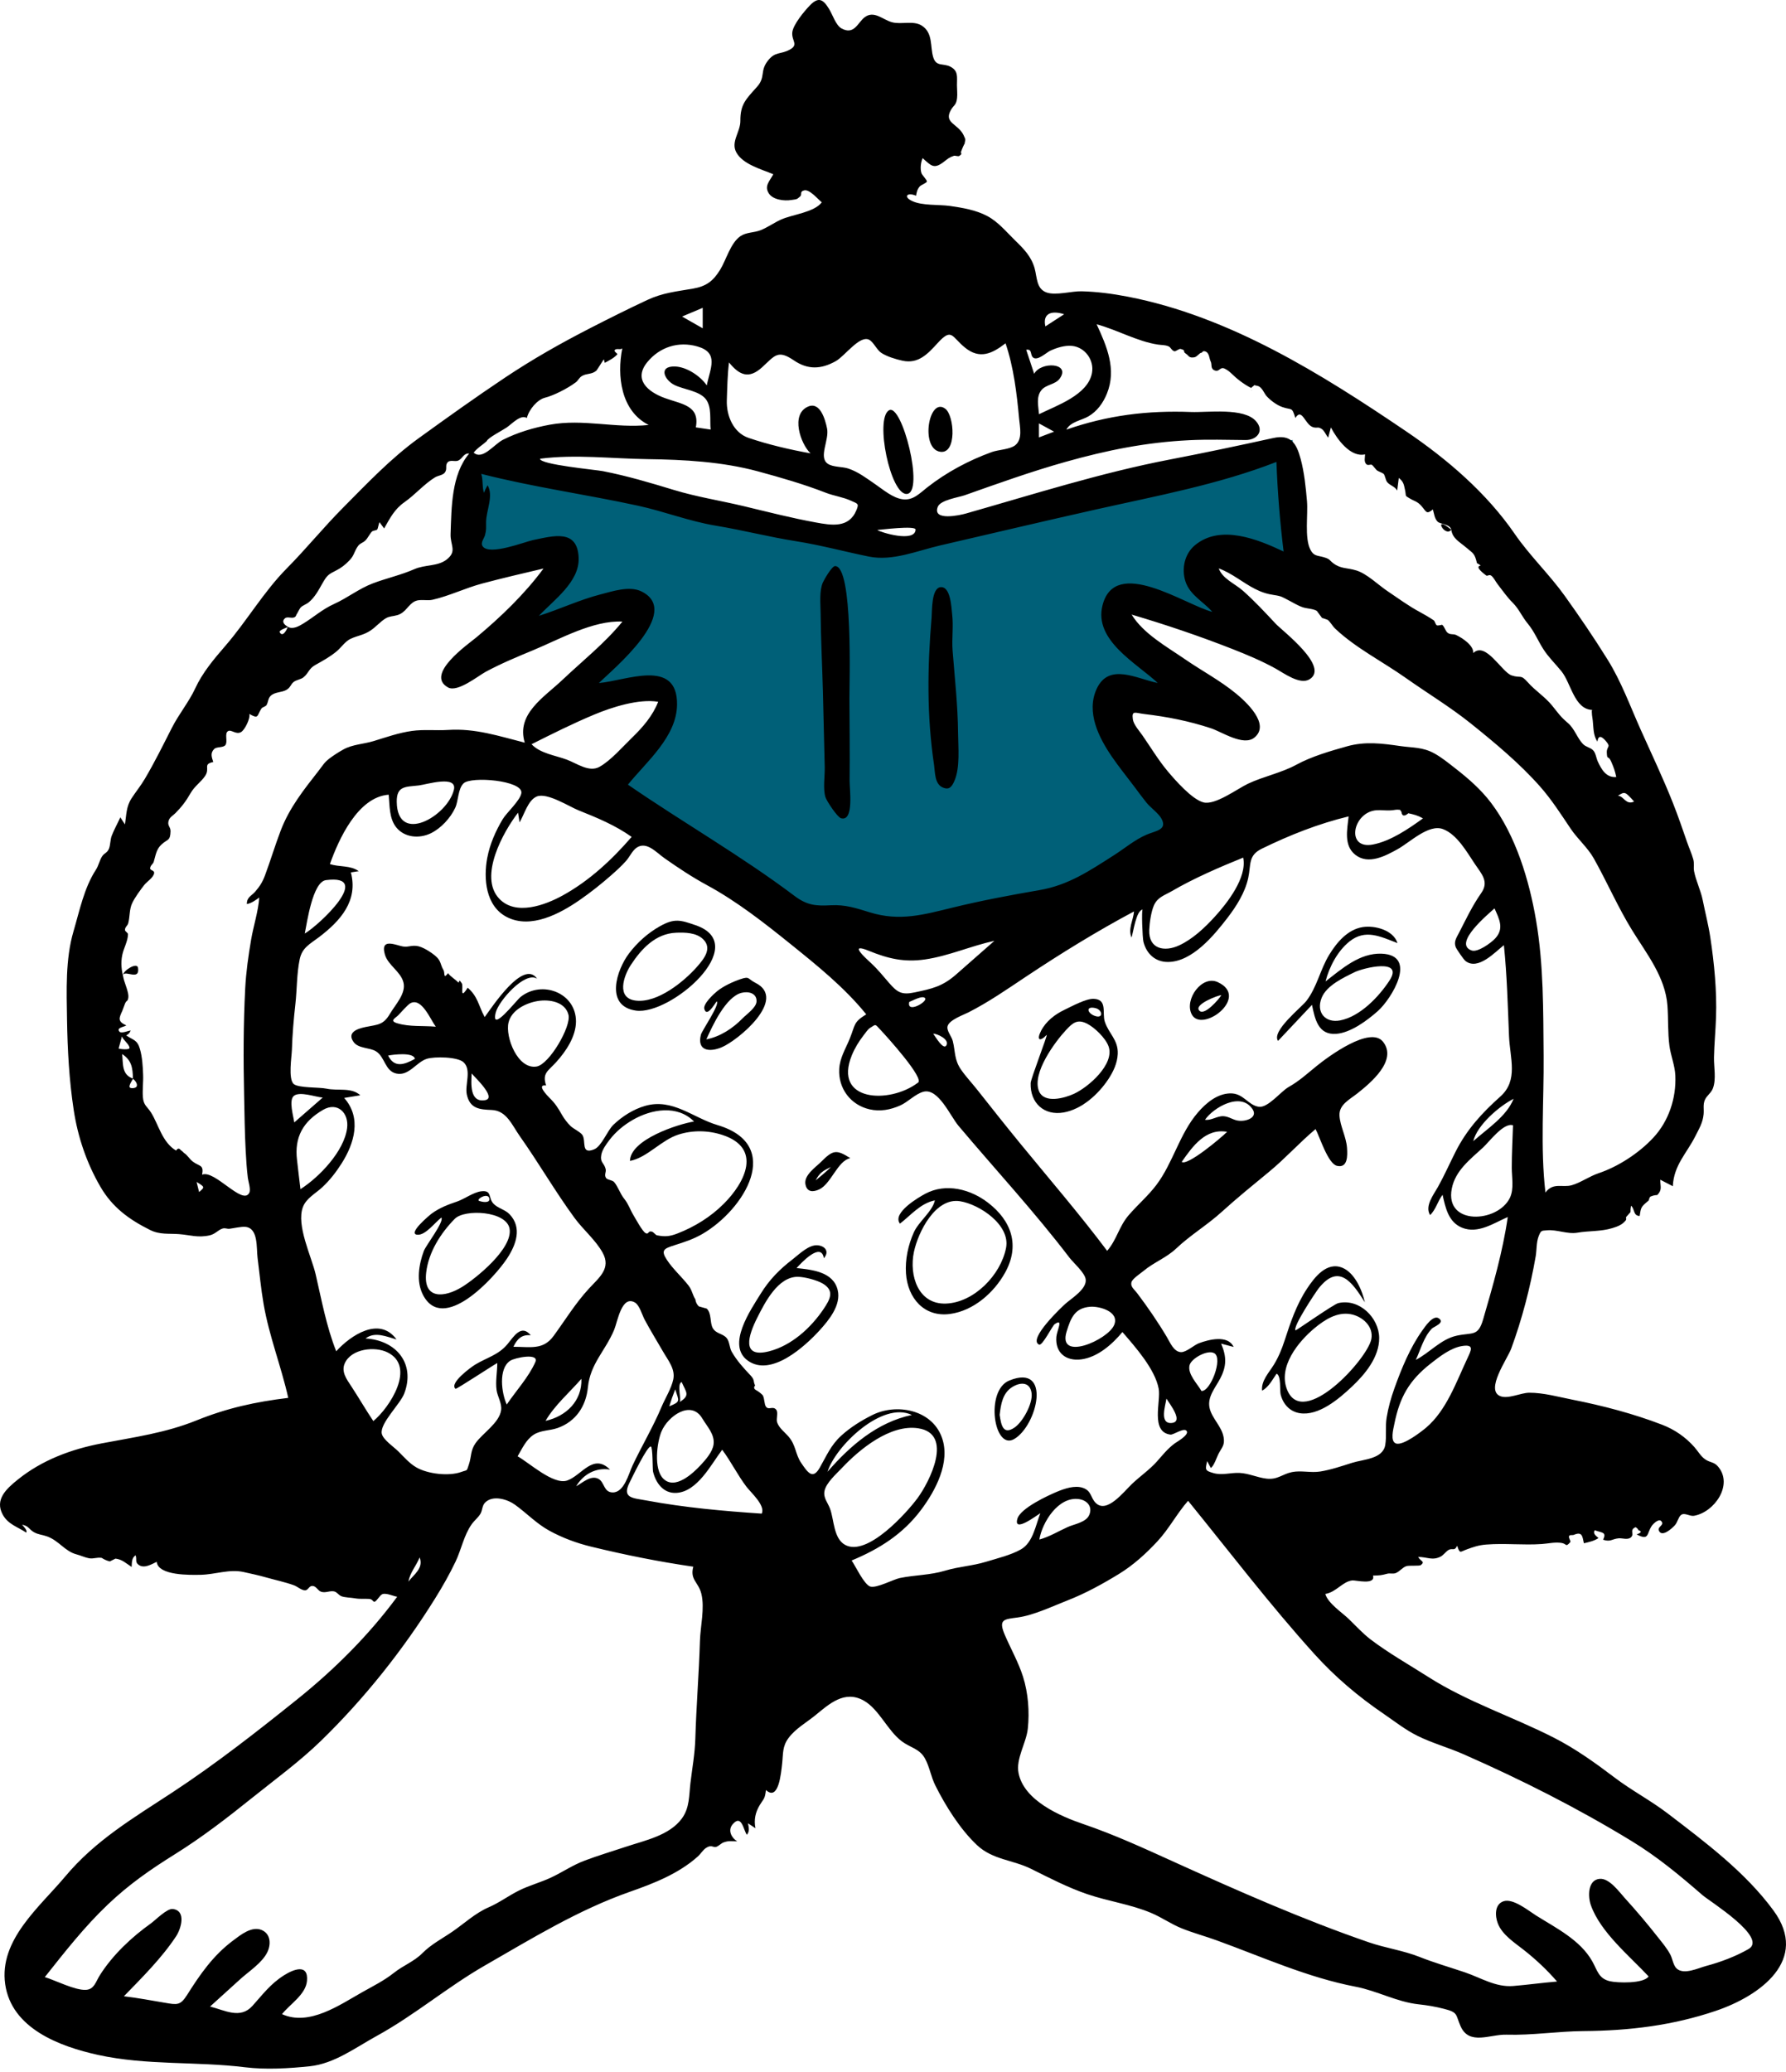 <svg width="250" height="290" viewBox="0 0 250 290" fill="none" xmlns="http://www.w3.org/2000/svg">
<g clip-path="url(#clip0_137_1913)">
<path fill-rule="evenodd" clip-rule="evenodd" d="M66.083 65.129C65.786 69.979 65.489 74.829 65.193 79.679C67.102 79.129 79.246 75.556 78.496 79.179C77.957 81.777 74.543 84.588 72.804 86.397C71.203 88.063 69.554 89.685 67.864 91.26C70.971 90.07 74.104 88.944 77.259 87.89C79.647 87.093 82.052 86.315 84.499 85.717C85.407 85.495 87.859 84.59 88.717 85.207C90.971 86.83 78.739 98.78 77.063 100.465C79.433 99.363 81.859 98.362 84.326 97.503C86.108 96.883 91.612 94.513 93.188 96.537C94.876 98.702 90.695 103.674 89.536 105.25C87.875 107.509 86.075 109.676 84.186 111.748C92.036 118.799 101.262 125.076 111.08 128.976C118.278 131.837 125.35 132.565 132.946 130.995C140.75 129.382 148.234 126.29 155.348 122.754C159.526 120.677 163.65 118.43 167.578 115.905C165.958 113.936 164.386 111.925 162.858 109.883C160.679 106.968 157.999 103.784 156.756 100.314C155.539 96.918 160.104 97.581 162.293 97.765C165.463 98.032 168.625 98.599 171.732 99.277C169.535 97.749 167.378 96.16 165.265 94.519C162.51 92.381 158.835 89.963 157.032 86.887C155.446 84.182 158.926 84.865 160.536 85.219C164.372 86.064 168.105 87.505 171.765 88.909C174.444 89.938 177.108 91.016 179.745 92.151C178.108 90.727 176.526 89.236 175.005 87.69C172.961 85.612 170.205 83.073 169.288 80.212C167.422 74.383 179.976 78.779 182.119 79.679C181.723 73.641 181.328 67.604 180.932 61.566C164.309 65.989 147.686 70.413 131.063 74.836C129.266 75.314 127.018 76.355 125.145 76.411C123.448 76.462 121.398 75.698 119.744 75.382L89.662 69.634C81.803 68.132 73.943 66.631 66.083 65.129Z" fill="#006078"/>
<path fill-rule="evenodd" clip-rule="evenodd" d="M244.745 272.797C242.95 273.824 240.848 274.617 238.854 275.149C237.683 275.462 235.749 276.427 234.72 275.542C234.226 275.117 234.113 274.153 233.821 273.594C233.36 272.708 232.705 271.944 232.091 271.162C230.602 269.266 229.053 267.437 227.433 265.653C226.665 264.808 225.262 262.835 223.909 262.965C222.223 263.127 222.263 265.461 222.686 266.654C224.031 270.451 228.105 273.761 230.766 276.622C230.089 277.663 226.374 277.539 225.342 277.295C223.767 276.923 223.607 275.802 222.888 274.519C221.207 271.52 217.795 269.842 214.991 268.08C213.969 267.436 211.796 265.654 210.463 266.103C209.201 266.528 209.255 268.141 209.658 269.194C210.265 270.786 211.993 271.89 213.271 272.896C214.976 274.238 216.534 275.697 217.954 277.339C215.907 277.506 213.867 277.794 211.826 277.962C209.356 278.166 207.298 276.811 205.025 276.043C202.913 275.329 200.808 274.726 198.731 273.904C196.399 272.98 193.957 272.659 191.604 271.848C182.372 268.669 173.327 264.67 164.431 260.639C160.192 258.718 156.04 256.796 151.623 255.293C148.404 254.197 143.346 252.014 142.577 248.179C142.17 246.153 143.65 243.975 143.869 241.951C144.124 239.569 143.923 236.949 143.198 234.665C142.558 232.652 141.499 230.788 140.664 228.856C139.691 226.603 140.562 226.64 142.452 226.384C144.714 226.077 147.353 224.804 149.479 223.975C151.929 223.019 154.357 221.683 156.6 220.31C158.629 219.069 160.394 217.468 162.009 215.73C163.652 213.962 164.716 211.866 166.305 210.054C172.167 217.264 177.74 224.585 183.97 231.483C186.91 234.74 190.107 237.432 193.731 239.907C195.244 240.942 196.745 242.123 198.393 242.94C200.454 243.963 202.759 244.598 204.877 245.532C213.001 249.111 220.754 253.024 228.332 257.642C231.999 259.876 235.076 262.438 238.304 265.24C239.309 266.113 247.54 271.197 244.745 272.797ZM149.451 213.728C148.138 214.323 146.887 215.095 145.486 215.477C145.883 213.061 148.138 209.417 151.028 209.818C152.133 209.971 152.965 210.828 152.48 212.011C152.039 213.085 150.386 213.305 149.451 213.728ZM58.075 148.202C56.586 149.023 55.2 149.502 54.327 147.738C54.973 147.608 57.91 147.217 58.075 148.202ZM55.597 143.216C54.446 142.867 55.366 142.5 55.762 142.079C56.07 141.752 57.091 140.603 57.448 140.413C59.026 139.577 60.245 142.687 61 143.696C59.214 143.537 57.335 143.743 55.597 143.216ZM67.894 153.982C65.714 154.351 65.956 151.624 66.021 150.242C66.481 150.804 69.594 153.694 67.894 153.982ZM75.118 149.271C72.46 149.72 70.704 145.128 71.181 143.12C71.6 141.35 73.659 140.362 75.299 140.101C76.888 139.848 79.101 140.194 79.573 142.026C79.99 143.646 76.889 148.972 75.118 149.271ZM138.028 218.587C136.118 219.174 134.247 219.248 132.327 219.824C130.15 220.478 128.134 220.42 125.951 220.865C125.063 221.045 122.668 222.339 121.802 222.05C120.944 221.764 119.703 219.102 119.21 218.409C123.071 216.804 126.365 214.732 128.91 211.35C130.934 208.661 133.104 204.632 131.831 201.161C130.395 197.247 125.445 196.398 122.145 198.032C120.584 198.805 119.037 199.766 117.749 200.944C116.277 202.291 115.699 203.761 114.745 205.422C113.781 207.102 113.104 206.168 112.141 204.741C111.318 203.522 111.425 202.29 110.396 201.087C109.871 200.473 109.058 199.881 108.784 199.088C108.611 198.586 108.977 197.694 108.647 197.299C108.184 196.743 107.621 197.396 107.232 196.9C106.951 196.539 107.043 195.717 106.752 195.265C106.499 195.009 106.218 194.79 105.908 194.608C105.531 194.422 105.462 194.189 105.701 193.909C105.402 193.355 105.69 193.168 105.049 192.492C104.049 191.441 103.137 190.433 102.425 189.192C102.099 188.623 102.131 187.781 101.727 187.289C101.172 186.614 100.248 186.715 99.771 185.879C99.347 185.135 99.631 183.832 98.93 183.156C98.561 183.05 98.191 182.947 97.822 182.845C97.543 182.575 97.381 182.247 97.335 181.861C96.946 181.262 96.868 180.558 96.377 179.925C95.437 178.715 94.172 177.596 93.341 176.32C92.468 174.978 92.931 174.752 94.448 174.273C95.816 173.839 97.065 173.437 98.333 172.699C104.195 169.287 109.752 160.238 100.448 157.474C96.995 156.448 94.159 153.689 90.33 154.773C88.67 155.243 87.096 156.244 85.858 157.432C85.002 158.253 84.21 160.45 83.159 160.87C81.271 161.626 82.069 159.737 81.533 158.869C81.277 158.455 80.247 157.977 79.865 157.6C79.417 157.158 78.984 156.6 78.673 156.053C78.095 155.038 77.742 154.472 76.909 153.646C76.596 153.334 75.028 151.722 76.442 151.932C75.869 150.188 76.704 149.925 77.859 148.651C79.216 147.154 80.616 145.073 80.624 142.976C80.639 138.948 75.867 137.144 72.87 139.534C72.26 140.021 68.653 144.717 69.391 141.722C69.789 140.107 73.474 135.891 75.181 136.982C73.267 134.192 68.87 140.966 67.844 142.352C66.97 140.743 66.908 139.484 65.462 138.239C64.285 140.127 64.906 138.063 64.647 137.643C64.086 136.738 64.394 137.774 64.09 137.452C63.711 137.051 63.115 136.735 62.712 136.205C62.022 137.141 62.298 136.133 62.087 135.784C61.592 134.966 61.783 134.492 60.936 133.781C60.32 133.264 59.105 132.461 58.275 132.388C57.318 132.303 57.053 132.669 56.078 132.398C54.838 132.053 53.277 131.523 53.877 133.598C54.313 135.106 56.086 135.962 56.474 137.503C56.865 139.053 55.332 140.615 54.588 141.886C53.633 143.517 52.852 143.384 51.122 143.751C50.016 143.986 48.54 144.49 49.488 145.831C50.166 146.789 51.753 146.587 52.647 147.155C53.9 147.951 53.883 149.914 55.483 150.255C57.245 150.631 58.255 148.669 59.741 148.195C60.797 147.858 64.071 147.896 64.902 148.689C66.035 149.77 65.056 151.835 65.341 153.178C65.766 155.169 67.113 155.291 68.817 155.354C70.914 155.433 71.651 157.447 72.779 159.044C75.422 162.786 77.718 166.775 80.425 170.467C81.623 172.102 83.376 173.556 84.356 175.331C85.568 177.522 83.886 178.786 82.435 180.358C80.538 182.413 79.123 184.752 77.478 186.998C76.016 188.994 74.199 188.497 71.864 188.497C72.384 187.424 73.01 186.755 74.291 186.885C72.952 185.25 71.881 187.12 71.013 188.156C69.756 189.655 68.118 190.016 66.503 191.001C65.932 191.35 62.822 193.609 63.767 194.381C63.874 194.468 69.023 191.081 69.609 190.77C69.609 192.021 69.336 193.32 69.511 194.563C69.64 195.475 70.281 196.426 70.144 197.374C69.885 199.164 67.573 200.573 66.58 201.967C65.832 203.017 66.013 203.845 65.633 204.971C65.286 205.999 65.468 205.688 64.603 206.005C62.844 206.652 59.881 206.303 58.288 205.384C57.298 204.813 56.54 203.912 55.736 203.117C55.131 202.518 53.609 201.495 53.44 200.656C53.152 199.213 56.017 196.531 56.584 195.042C58.186 190.84 55.44 187.574 51.165 187.336C52.483 186.32 54.115 187.085 55.504 187.473C53.13 184.184 49.076 186.891 47.063 189.126C45.687 185.648 45.024 181.98 44.183 178.353C43.611 175.883 41.432 171.476 42.404 168.933C42.874 167.704 44.2 167.019 45.117 166.166C46.16 165.198 47.053 164.04 47.815 162.841C49.611 160.017 50.648 156.452 48.175 153.669C48.926 153.545 49.678 153.422 50.429 153.299C49.207 152.15 47.279 152.71 45.694 152.369C44.688 152.153 41.792 152.293 41.121 151.724C40.313 151.039 40.83 147.889 40.859 146.956C40.926 144.777 41.108 142.682 41.349 140.517C41.577 138.471 41.531 136.26 41.953 134.25C42.297 132.619 43.394 132.122 44.659 131.161C47.684 128.862 50.149 126.066 49.116 122.105C49.482 122.047 49.848 121.989 50.214 121.931C49.03 121.075 47.499 121.386 46.182 120.934C47.391 117.531 50.065 111.549 54.407 111.227C54.556 112.749 54.454 114.558 55.48 115.817C56.648 117.25 58.699 117.395 60.282 116.637C61.718 115.948 63.066 114.488 63.728 113.046C64.176 112.07 64.095 110.42 64.882 109.646C65.936 108.608 73.204 109.234 72.981 110.986C72.85 112.015 70.907 113.746 70.364 114.659C69.369 116.329 68.573 118.136 68.208 120.054C67.654 122.967 67.975 126.813 70.933 128.344C74.298 130.086 78.398 127.871 81.157 125.958C82.672 124.907 84.139 123.747 85.523 122.529C86.26 121.881 87.001 121.214 87.651 120.477C88.131 119.932 88.514 119.055 89.105 118.648C90.5 117.686 91.867 119.318 93.048 120.143C94.971 121.487 96.884 122.763 98.948 123.881C103.137 126.15 106.966 129.155 110.67 132.139C114.394 135.141 118.235 138.229 121.253 141.969C119.425 143.093 119.751 143.385 118.938 145.39C118.361 146.814 117.566 148.025 117.474 149.607C117.316 152.335 119.068 154.661 121.727 155.265C123.214 155.603 124.631 155.332 126.008 154.724C127.079 154.252 128.146 153.089 129.265 152.8C131.344 152.263 133.008 156.192 134.173 157.576C139.35 163.721 144.822 169.624 149.697 176.02C150.237 176.728 151.84 178.112 151.971 179.05C152.158 180.397 150.039 181.681 149.16 182.453C148.698 182.858 143.804 187.462 145.448 188.194C145.916 188.402 147.287 185.578 147.63 185.336C148.914 184.432 147.943 186.205 147.867 187.101C147.675 189.328 149.205 190.542 151.356 190.26C153.651 189.958 155.694 188.146 157.114 186.435C158.894 188.497 161.676 191.613 162.19 194.367C162.519 196.126 160.997 200.431 163.839 200.79C164.272 200.845 165.842 199.68 166.135 200.341C166.379 200.893 164.682 201.837 164.437 202.019C163.392 202.8 162.76 203.636 161.916 204.581C160.925 205.691 159.571 206.626 158.455 207.69C157.281 208.81 154.957 211.852 153.407 210.382C152.628 209.644 152.833 208.678 151.585 208.244C150.449 207.849 149.009 208.35 147.953 208.788C146.764 209.281 142.849 211.079 142.414 212.56C141.815 214.602 145.051 212.147 145.626 211.788C144.97 213.454 144.608 215.865 142.937 216.837C141.548 217.644 139.551 218.119 138.028 218.587ZM115.834 205.989C116.945 202.417 123.498 196.049 127.639 198.041C122.813 199.053 118.982 202.356 115.834 205.989ZM118.284 216.216C116.669 215.316 116.756 212.702 116.192 211.172C115.869 210.295 115.221 209.653 115.412 208.68C115.634 207.538 117.091 206.268 117.866 205.445C120.306 202.853 124.599 199.311 128.526 199.905C133.524 200.662 130.135 207.372 128.434 209.683C126.983 211.652 121.394 217.949 118.284 216.216ZM106.624 211.848C101.219 211.488 95.832 211.004 90.501 210.012C88.611 209.66 87.027 209.712 88.109 207.539C88.466 206.822 90.619 202.327 91.105 202.455C91.393 202.532 91.328 205.621 91.412 205.976C91.794 207.566 92.866 209.049 94.672 208.948C97.629 208.783 99.534 204.96 101.091 202.909C102.338 204.585 103.241 206.448 104.494 208.096C105.093 208.884 107.179 210.718 106.624 211.848ZM74.936 190.631C74.029 192.712 72.205 194.691 70.936 196.577C70.219 195.059 69.715 191.573 71.416 190.451C72.06 190.027 75.509 189.315 74.936 190.631ZM93.682 196.828C93.931 196.026 94.208 195.232 94.516 194.452C95.045 196.116 95.315 196.166 93.682 196.828ZM98.309 198.532C98.965 199.644 100.058 200.738 99.887 202.134C99.757 203.193 98.8 204.277 98.117 205.015C96.987 206.234 94.482 208.576 92.845 206.956C91.476 205.603 91.953 201.882 92.589 200.36C93.498 198.184 96.745 195.883 98.309 198.532ZM95.099 196.253C95.475 196.104 94.685 193.677 95.418 193.435C96.057 194.893 96.66 195.288 95.099 196.253ZM84.77 163.589C84.527 162.693 83.968 162.73 84.169 161.623C84.301 160.898 84.878 160.122 85.315 159.547C86.186 158.401 87.335 157.456 88.577 156.74C91.201 155.23 94.802 154.603 97.151 156.967C94.956 157.314 88.225 159.481 88.182 162.484C90.623 162.014 92.543 159.561 94.992 158.788C97.002 158.154 99.182 158.199 101.181 158.869C106.655 160.702 104.379 165.432 101.289 168.505C99.456 170.329 97.257 171.691 94.853 172.631C93.74 173.066 93.058 173.114 91.964 172.896C91.759 172.854 91.52 172.474 91.275 172.393C90.664 172.191 90.841 172.876 90.339 172.568C89.9 172.3 88.965 170.569 88.666 170.074C88.192 169.285 87.97 168.518 87.387 167.798C86.804 167.078 86.52 166.113 85.98 165.461C85.721 165.147 85.011 165.159 84.82 164.854C84.534 164.394 84.899 164.059 84.77 163.589ZM76.365 198.869C77.609 196.708 79.737 194.873 81.384 192.983C81.485 196.089 79.258 198.215 76.365 198.869ZM78.046 199.867C80.615 198.963 82.03 196.801 82.292 194.179C82.625 190.857 84.71 189.114 85.966 186.13C86.447 184.986 87.008 181.223 88.875 182.301C89.515 182.67 89.894 184.059 90.228 184.687C91.035 186.205 91.953 187.677 92.809 189.168C93.506 190.383 94.55 191.603 94.243 193.065C93.975 194.339 93.112 195.697 92.606 196.898C91.413 199.736 89.846 202.35 88.536 205.126C88.008 206.245 87.382 208.896 85.769 208.883C84.492 208.872 84.635 207.476 83.794 206.997C82.733 206.393 81.526 207.543 80.654 208.019C81.658 206.324 83.413 205.364 85.386 205.683C83.024 203.331 81.427 206.505 79.4 207.212C77.479 207.882 74.072 204.723 72.454 203.827C73.073 202.779 73.632 201.498 74.696 200.809C75.705 200.155 76.944 200.255 78.046 199.867ZM57.16 221.365C57.441 220.011 58.236 219.21 58.74 217.98C59.324 219.471 57.956 220.351 57.16 221.365ZM97.975 229.677C97.838 234.239 97.465 238.788 97.33 243.35C97.268 245.455 96.896 247.462 96.648 249.542C96.439 251.301 96.546 253.028 95.439 254.53C93.693 256.9 90.299 257.581 87.665 258.458C85.73 259.103 83.773 259.687 81.862 260.403C80.143 261.048 78.757 262.024 77.123 262.789C75.66 263.475 74.082 263.881 72.626 264.611C71.12 265.366 69.93 266.286 68.384 266.958C66.532 267.763 65.007 269.195 63.36 270.331C61.911 271.332 60.377 272.105 59.13 273.363C57.961 274.543 56.481 275.061 55.156 276.109C53.755 277.218 52.288 277.939 50.74 278.809C47.57 280.591 43.292 283.634 39.476 281.903C40.567 280.509 42.801 279.169 42.971 277.249C43.192 274.746 41.014 275.668 39.753 276.467C37.843 277.676 36.787 279.137 35.333 280.75C33.633 282.635 31.486 281.367 29.406 280.837C30.828 279.556 32.239 278.264 33.658 276.982C34.857 275.9 36.69 274.729 37.42 273.232C37.942 272.162 37.916 270.695 36.658 270.14C35.249 269.518 33.657 270.829 32.614 271.609C29.846 273.68 28.022 276.307 26.204 279.19C25.238 280.722 24.792 280.605 23.013 280.298C21.128 279.974 19.243 279.628 17.342 279.4C19.86 276.814 22.674 274.013 24.662 270.987C25.306 270.007 26.147 267.423 24.184 267.185C23.375 267.087 21.765 268.741 21.141 269.187C18.414 271.136 15.793 273.594 13.986 276.44C13.389 277.379 13.202 278.424 12.046 278.502C10.536 278.604 7.73 277.162 6.273 276.717C9.057 273.207 11.822 269.671 15.075 266.576C18.065 263.731 21.046 261.664 24.542 259.483C28.289 257.144 31.779 254.452 35.219 251.689C38.512 249.044 41.951 246.55 44.982 243.597C51.037 237.698 56.429 230.915 60.895 223.741C61.939 222.063 62.923 220.341 63.773 218.555C64.572 216.878 64.94 214.872 66.018 213.346C66.39 212.819 66.915 212.428 67.247 211.878C67.56 211.36 67.454 210.734 67.931 210.275C69.035 209.215 71.046 209.854 72.078 210.598C73.737 211.792 75.08 213.242 76.904 214.242C78.739 215.248 80.723 215.98 82.754 216.474C87.502 217.628 92.209 218.575 97.046 219.277C96.548 221.123 97.771 221.413 98.176 223.074C98.667 225.09 98.037 227.624 97.975 229.677ZM52.259 198.897C51.183 197.297 50.222 195.625 49.164 194.015C48.519 193.035 47.721 191.982 48.272 190.783C49.199 188.761 52.472 188.401 54.248 189.282C58.285 191.286 54.534 197.015 52.259 198.897ZM41.573 162.318C41.201 159.192 42.396 156.974 45.224 155.335C47.24 154.167 48.863 155.763 48.587 157.893C48.169 161.137 44.702 164.746 42.056 166.439C41.883 165.067 41.736 163.691 41.573 162.318ZM41.142 153.374C41.976 152.711 44.21 153.556 45.176 153.614C43.847 154.775 42.518 155.937 41.188 157.098C41.101 156.301 40.372 153.985 41.142 153.374ZM45.627 123.184C52.353 122.31 44.61 129.528 42.661 130.659C42.978 129.123 43.757 123.428 45.627 123.184ZM63.533 110.546C62.63 114.246 55.609 118.282 55.535 112.222C55.508 109.964 56.777 110.146 58.628 109.93C59.684 109.807 64.05 108.432 63.533 110.546ZM39.281 116.276C38.492 118.345 37.86 120.467 37.087 122.538C36.745 123.455 36.343 124.086 35.705 124.813C35.171 125.42 34.536 125.574 34.557 126.534C35.226 126.405 35.749 126.006 36.289 125.622C36.158 127.526 35.485 129.576 35.159 131.473C34.769 133.749 34.444 136.026 34.323 138.334C34.062 143.352 34.06 148.352 34.17 153.374C34.226 155.932 34.251 158.493 34.389 161.048C34.458 162.32 34.536 163.596 34.693 164.86C34.757 165.37 35.127 166.456 34.899 166.934C34 168.811 30.021 163.656 28.292 164.412C28.541 162.984 27.968 163.297 27.01 162.594C26.546 162.254 26.244 161.674 25.76 161.371C25.614 161.213 25.453 161.073 25.277 160.95C25.077 160.677 24.866 160.707 24.645 161.037C22.697 159.873 22.194 157.392 21.149 155.724C20.611 154.866 20.092 154.732 20 153.545C19.921 152.512 20.076 151.458 20.034 150.42C19.987 149.249 19.918 147.958 19.59 146.824C19.209 145.508 18.684 145.615 17.663 144.914C17.977 144.776 18.185 144.545 18.285 144.22C17.959 144.278 16.968 144.683 16.721 144.392C16.237 143.821 17.38 143.745 17.68 143.517C16.399 142.948 16.674 142.48 17.137 141.438C17.268 141.142 17.393 140.702 17.504 140.453C17.747 139.909 17.887 140.254 17.968 139.578C18.044 138.934 17.473 137.668 17.305 136.982C17.023 135.831 16.867 134.837 17.12 133.638C17.326 132.667 17.878 131.788 17.916 130.79C17.927 130.51 17.5 130.417 17.494 130.146C17.486 129.75 17.855 129.577 17.951 129.211C18.196 128.276 18.086 127.287 18.505 126.399C18.882 125.602 19.644 124.57 20.184 123.874C20.558 123.392 21.475 122.849 21.575 122.213C21.642 121.791 20.985 121.839 21.014 121.521C21.054 121.091 21.415 120.952 21.514 120.632C21.787 119.755 21.855 118.912 22.561 118.24C23.45 117.394 23.835 117.748 23.872 116.352C23.89 115.671 23.345 115.567 23.637 114.781C23.796 114.355 24.263 114.103 24.562 113.801C25.451 112.905 26.05 112.11 26.682 111.002C27.242 110.024 28.134 109.455 28.707 108.61C29.453 107.509 28.337 106.963 29.852 106.652C29.637 105.969 29.408 105.416 29.974 104.838C30.332 104.472 31.238 104.696 31.555 104.274C31.917 103.789 31.381 102.64 31.928 102.326C32.372 102.07 33.037 102.858 33.735 102.468C34.267 102.171 35.07 100.53 34.899 99.926C36.274 100.7 35.931 100.167 36.59 99.175C36.737 98.952 37.184 98.903 37.311 98.678C37.565 98.229 37.507 97.772 37.874 97.406C38.483 96.799 39.481 96.955 40.153 96.521C40.708 96.163 40.678 95.776 41.121 95.438C41.499 95.149 42.12 95.094 42.487 94.794C43.208 94.207 43.215 93.588 44.116 93.083C45.183 92.485 46.128 91.976 47.099 91.183C47.731 90.667 48.332 89.75 49.072 89.41C50.096 88.938 50.893 88.905 51.895 88.232C52.618 87.746 53.303 86.943 54.013 86.533C54.55 86.224 54.925 86.291 55.601 86.099C56.817 85.755 57.113 84.609 58.105 84.142C58.786 83.822 59.777 84.115 60.525 83.947C62.852 83.425 65.15 82.298 67.485 81.674C70.335 80.913 73.206 80.246 76.078 79.572C73.439 83.149 70.077 86.377 66.668 89.218C65.549 90.151 59.416 94.403 62.722 96.218C64.049 96.947 66.931 94.593 68.002 94.018C70.16 92.859 72.394 91.931 74.653 90.994C78.307 89.479 83.064 86.784 87.124 87.001C84.653 90.033 81.568 92.467 78.741 95.145C76.144 97.607 72.229 99.916 73.454 103.945C69.805 103.017 66.528 101.919 62.734 102.163C61.035 102.271 59.335 102.067 57.643 102.305C55.804 102.565 54.072 103.18 52.304 103.721C50.905 104.148 49.36 104.181 48.074 104.892C47.452 105.235 46.683 105.726 46.124 106.152C45.38 106.72 45.211 107.097 44.625 107.845C42.539 110.517 40.52 113.021 39.281 116.276ZM27.868 166.84C27.754 166.377 27.651 165.956 27.52 165.427C28.681 166.142 28.681 166.142 27.868 166.84ZM19.092 152.113C18.949 152.311 18.347 152.374 18.173 152.204C17.955 151.991 18.527 151.164 18.619 150.989C18.845 151.162 19.367 151.732 19.092 152.113ZM16.606 146.754C16.759 146.189 16.913 145.624 17.067 145.06C17.256 145.583 18.107 146.162 18.126 146.66C18.138 146.991 16.774 146.826 16.606 146.754ZM17.099 147.528C18.431 148.405 18.571 149.44 18.61 150.955C17.016 150.426 17.245 148.883 17.099 147.528ZM40.272 87.778C40.138 88.142 39.566 89.276 39.148 88.483C39.015 88.229 39.994 87.882 40.272 87.778ZM39.889 86.541C40.219 86.245 40.883 86.614 41.255 86.374C41.516 86.205 41.43 86.035 41.553 85.935C41.577 85.915 41.932 85.197 42.077 85.034C42.334 84.747 42.895 84.569 43.207 84.309C44.08 83.586 44.572 82.635 45.121 81.668C45.776 80.513 45.985 80.379 47.042 79.85C47.77 79.485 48.335 79.039 48.927 78.419C49.61 77.706 49.56 77.195 50.121 76.414C50.398 76.029 50.797 75.981 51.12 75.671C51.506 75.3 51.703 74.78 52.061 74.405C52.215 74.243 52.712 74.243 52.805 74.104C52.924 73.929 53.017 73.226 53.129 73.096C53.342 73.385 53.556 73.673 53.77 73.962C54.612 72.481 55.226 71.257 56.634 70.272C58.113 69.237 59.39 67.723 60.918 66.796C61.262 66.588 61.962 66.5 62.224 66.193C62.668 65.674 62.283 65.212 62.607 64.771C62.974 64.271 63.686 64.676 64.153 64.46C64.744 64.188 64.913 63.391 65.674 63.478C63.172 66.438 63.203 71.043 63.071 74.74C63.013 76.332 64.016 77.135 62.535 78.304C61.276 79.298 59.499 79.003 58.01 79.658C56.14 80.479 54.139 80.916 52.232 81.633C50.258 82.373 48.671 83.67 46.771 84.528C45.096 85.284 43.953 86.359 42.42 87.293C41.851 87.64 40.969 88.144 40.289 87.729C39.864 87.469 39.334 87.042 39.889 86.541ZM68.143 61.726C68.252 61.306 70.387 60.201 70.912 59.84C71.701 59.298 72.868 57.975 73.748 58.501C74.053 57.279 75.243 55.92 76.294 55.661C77.46 55.374 79.46 54.374 80.608 53.501C80.943 53.246 81.053 52.873 81.448 52.634C82.135 52.218 82.815 52.445 83.477 51.877C83.578 51.791 84.493 50.279 84.529 50.294C84.576 50.456 84.619 50.62 84.656 50.785C85.35 50.4 85.969 50.093 86.402 49.602C86.5 49.49 85.864 49.201 86.064 48.98C86.311 48.71 86.859 49.012 87.108 48.755C86.335 52.593 86.91 57.533 90.804 59.478C86.174 59.979 81.652 58.586 76.965 59.441C74.721 59.851 72.44 60.523 70.399 61.555C69.149 62.188 67.55 64.453 66.305 63.353C66.799 62.694 67.553 62.285 68.143 61.726ZM90.608 50.686C92.34 48.568 94.966 47.73 97.611 48.488C100.707 49.377 99.401 51.54 98.934 53.943C98.04 52.632 96.105 51.333 94.456 51.294C92.12 51.238 93.003 53.185 94.406 53.882C95.681 54.516 97.87 54.693 98.783 55.846C99.671 56.967 99.331 58.801 99.474 60.124C98.783 60.021 98.092 59.918 97.401 59.816C97.981 56.729 95.428 56.579 93.049 55.709C90.644 54.83 88.638 53.096 90.608 50.686ZM98.364 43.085V45.95C97.401 45.4 96.438 44.852 95.475 44.303C96.438 43.897 97.401 43.491 98.364 43.085ZM106.103 65.975C109.318 66.846 112.511 67.768 115.601 68.97C116.723 69.406 117.953 69.561 119.053 70.054C120.1 70.523 120.257 70.474 119.884 71.391C118.841 73.963 116.369 73.519 114.203 73.126C110.813 72.51 107.494 71.656 104.146 70.853C100.874 70.068 97.533 69.553 94.31 68.57C91.003 67.561 87.78 66.606 84.378 65.94C83.386 65.745 75.532 65.025 75.592 64.204C80.538 63.562 85.63 64.195 90.598 64.261C95.761 64.331 101.095 64.617 106.103 65.975ZM101.739 56.028C101.8 54.26 101.825 52.486 102.045 50.728C103.516 52.544 104.844 53.088 106.699 51.386C108.475 49.756 108.871 48.907 111.123 50.438C113.074 51.768 114.921 51.706 116.994 50.543C118.258 49.834 120.29 46.935 121.619 47.532C122.252 47.816 122.716 48.963 123.356 49.385C124.158 49.913 125.392 50.28 126.327 50.485C128.536 50.968 129.851 49.548 131.238 48.029C133.248 45.825 133.189 47.105 135.053 48.633C137.132 50.337 138.87 49.504 140.753 48.05C141.899 51.41 142.328 55.079 142.653 58.602C142.762 59.791 143.17 61.48 142.102 62.321C141.349 62.914 139.751 62.938 138.844 63.265C135.603 64.437 132.489 66.1 129.779 68.227C128.723 69.057 127.802 70.072 126.359 69.883C124.983 69.703 123.647 68.552 122.541 67.792C121.341 66.967 120.126 66.031 118.723 65.572C117.902 65.302 116.586 65.4 115.867 64.906C114.53 63.989 116.103 61.582 115.77 59.967C115.518 58.74 114.812 56.183 113.123 56.902C110.609 57.971 112.072 62.147 113.455 63.451C110.627 62.948 107.496 62.215 104.768 61.283C102.661 60.563 101.663 58.184 101.739 56.028ZM149.168 64.64C154.974 63.009 160.406 61.91 166.447 61.613C169.122 61.482 171.711 61.565 174.355 61.589C175.878 61.603 177.038 60.375 175.822 58.963C174.138 57.008 169.004 57.752 166.729 57.664C160.631 57.428 155.04 58.122 149.265 60.132C149.875 59.007 151.342 58.861 152.348 58.279C153.581 57.565 154.42 56.388 154.947 55.083C156.318 51.687 154.938 48.488 153.504 45.386C156.321 46.144 159.235 47.804 162.068 48.225C162.662 48.314 163.043 48.257 163.568 48.473C163.89 48.606 163.992 49.064 164.392 49.164C164.585 49.212 165.048 48.776 165.267 48.838C166.13 49.082 165.448 49.147 165.993 49.5C166.426 49.78 166.391 50.141 167.185 50.008C167.537 49.95 167.919 49.406 168.104 49.39C168.34 49.371 168.286 49.084 168.647 49.167C169.305 49.321 169.247 50.168 169.466 50.585C169.7 51.029 169.368 51.62 170.078 51.863C170.608 52.045 170.742 51.484 171.193 51.525C171.467 51.549 172.035 51.943 172.277 52.184C173.057 52.959 174.124 53.814 175.172 54.318C175.069 54.214 175.666 53.965 175.523 53.906C175.428 53.867 176.055 54.019 176.045 54.016C176.65 54.154 176.97 55.083 177.276 55.422C177.838 56.043 178.712 56.699 179.501 56.973C180.864 57.447 180.822 56.88 181.32 58.5C182.289 56.976 182.661 59.528 183.862 59.809C184.485 59.955 184.412 59.688 184.978 60.014C185.366 60.237 185.625 60.921 185.918 61.251C186.043 60.775 186.169 60.299 186.294 59.823C187.16 61.463 189.028 64.064 191.078 63.594C191.078 64.041 190.893 64.576 191.24 64.958C191.481 65.225 191.873 64.922 192.063 65.077C192.228 65.213 192.623 65.752 192.75 65.841C192.999 66.015 193.452 66.143 193.668 66.317C193.859 66.471 193.954 67.204 194.166 67.469C194.564 67.967 195.252 68.065 195.577 68.662C195.651 68.074 195.725 67.485 195.799 66.896C196.445 67.395 196.5 67.781 196.659 68.511C196.884 69.55 196.585 69.307 197.302 69.745C198.006 70.176 198.373 70.128 199.018 70.876C199.651 71.61 199.657 72.061 200.57 71.298C200.74 71.863 200.795 72.594 201.248 73.027C201.59 73.355 203.009 73.369 203.144 74.142C200.48 71.894 202.233 75.308 203.145 74.148C203.338 75.39 204.247 75.791 205.285 76.675C206.254 77.5 206.412 77.44 206.743 78.825C206.735 78.795 207.229 79.101 207.265 79.162C206.322 79.297 207.784 80.351 208.031 80.544C208.212 80.685 208.447 80.349 208.747 80.576C209.089 80.837 209.369 81.429 209.647 81.786C210.404 82.754 210.963 83.586 211.759 84.373C212.617 85.223 213.035 86.297 213.859 87.29C214.774 88.393 215.269 89.661 216.034 90.858C216.761 91.997 217.726 92.911 218.568 93.953C219.91 95.612 220.367 99.266 222.869 99.363C222.723 99.514 222.927 100.647 222.951 100.856C223.069 101.884 222.99 102.874 223.599 103.805C223.738 102.743 224.294 103.152 224.777 103.71C225.58 104.639 224.875 104.405 224.917 105.346C224.969 106.487 225.098 105.605 225.533 106.601C225.873 107.381 226.06 107.887 226.242 108.753C224.829 108.865 224.182 107.71 223.659 106.591C223.441 106.123 223.365 105.354 222.979 104.988C222.567 104.599 222.002 104.568 221.579 104.133C220.768 103.299 220.416 101.997 219.46 101.184C218.38 100.266 218.14 99.833 217.247 98.736C216.259 97.522 214.894 96.669 213.858 95.495C212.82 94.319 212.904 94.961 211.6 94.535C210.214 94.082 207.971 89.722 206.224 91.401C206.293 90.303 204.648 89.269 203.817 88.872C203.457 88.7 203.039 88.855 202.679 88.597C202.289 88.318 202.261 87.778 201.867 87.442C201.867 87.442 201.264 87.589 201.142 87.527C200.893 87.401 200.891 86.954 200.671 86.807C200.062 86.401 199.336 85.974 198.69 85.627C197.119 84.785 195.732 83.748 194.216 82.734C192.918 81.865 191.346 80.296 189.846 79.838C188.535 79.438 187.711 79.641 186.638 78.84C186.053 78.404 186.225 78.257 185.286 77.986C184.391 77.728 183.889 77.861 183.415 76.912C182.586 75.253 183.109 72.013 182.949 70.152C182.779 68.177 182.576 66.153 182.062 64.232C181.453 61.962 180.648 60.776 178.213 61.31C173.389 62.37 168.623 63.379 163.777 64.31C154.12 66.165 144.629 69.193 135.184 71.88C134.465 72.085 130.452 73.004 131.271 70.929C131.649 69.972 134.189 69.615 135.04 69.314C139.708 67.662 144.397 65.979 149.168 64.64ZM147.546 60.416C146.841 60.684 146.136 60.953 145.43 61.222V59.261C146.136 59.645 146.841 60.03 147.546 60.416ZM144.615 50.045C145.228 50.546 146.474 49.341 146.995 49.096C147.885 48.68 149.018 48.321 150.013 48.407C151.847 48.566 153.188 50.371 152.852 52.202C152.283 55.299 147.87 56.764 145.437 57.975C145.359 56.877 145.004 55.558 145.774 54.608C146.442 53.784 147.738 53.844 148.354 52.967C149.906 50.763 145.701 50.563 144.761 52.316C144.39 51.196 144.019 50.076 143.648 48.956C144.543 48.808 144.15 49.666 144.615 50.045ZM148.955 43.983C148.08 44.549 147.204 45.115 146.329 45.681C145.895 43.722 147.374 43.464 148.955 43.983ZM228.738 112.183C227.591 112.731 227.305 111.424 226.48 111.367C227.454 110.768 227.454 110.768 228.738 112.183ZM233.401 140.718C233.544 142.597 233.432 144.497 233.683 146.367C233.873 147.791 234.45 149.115 234.511 150.555C234.646 153.707 233.581 156.917 231.432 159.228C229.398 161.414 226.489 163.295 223.743 164.214C222.507 164.627 221.216 165.545 220.014 165.884C218.685 166.26 217.423 165.443 216.326 166.908C215.595 160.623 216.129 154.056 216.072 147.732C216.014 141.394 216.082 135.054 215.01 128.785C214.055 123.201 212.173 116.92 208.703 112.352C207.294 110.497 205.559 108.978 203.729 107.555C202.779 106.818 201.829 106.029 200.772 105.446C199.144 104.549 197.758 104.673 195.988 104.417C193.454 104.052 191.099 103.743 188.557 104.456C186.189 105.12 183.583 105.877 181.462 107.031C179.35 108.181 176.897 108.655 174.704 109.685C173.213 110.385 170.115 112.726 168.46 112.304C166.858 111.896 164.487 109.177 163.464 107.96C162.157 106.403 161.075 104.599 159.916 102.925C159.509 102.337 158.678 101.428 158.573 100.673C158.389 99.363 158.914 99.791 160.166 99.938C163.385 100.315 166.412 100.913 169.496 101.926C171.031 102.43 174.033 104.469 175.568 103.247C177.912 101.381 174.351 98.174 173.047 97.097C170.824 95.261 168.239 93.898 165.87 92.266C163.353 90.533 160.025 88.687 158.405 86.018C163.135 87.415 167.861 89.014 172.453 90.814C174.554 91.638 176.631 92.508 178.604 93.603C179.713 94.218 181.953 95.882 183.287 95.085C186.189 93.353 179.525 88.322 178.563 87.294C177.069 85.697 175.605 84.115 173.963 82.665C172.855 81.687 171.114 81 170.599 79.557C172.438 80.223 173.925 81.527 175.647 82.413C176.548 82.877 177.371 83.144 178.366 83.287C179.428 83.438 179.554 83.607 180.391 84.029C181.042 84.359 181.711 84.798 182.442 85.022C182.963 85.182 183.873 85.209 184.329 85.505C184.562 85.837 184.802 86.163 185.05 86.484C185.328 86.566 185.601 86.66 185.871 86.767C186.275 87.127 186.514 87.624 186.907 87.995C189.759 90.692 193.574 92.622 196.771 94.882C199.796 97.019 203.006 98.953 205.912 101.285C209.255 103.97 212.725 106.856 215.569 110.076C217.176 111.895 218.497 113.958 219.847 115.97C220.824 117.427 222.246 118.636 223.091 120.138C224.933 123.413 226.462 126.953 228.445 130.176C230.465 133.459 233.098 136.722 233.401 140.718ZM206.224 159.722C206.775 157.449 209.883 154.795 211.87 153.792C210.869 156.269 208.201 157.958 206.224 159.722ZM211.35 167.651C209.655 171.166 202.206 171.568 203.216 166.366C203.712 163.817 205.814 162.253 207.618 160.585C208.452 159.815 210.495 157.057 211.786 157.502C211.726 159.484 211.609 161.475 211.613 163.457C211.616 164.781 211.949 166.407 211.35 167.651ZM209.197 127.136C209.884 128.68 210.569 129.966 209.293 131.347C208.718 131.97 206.843 133.334 205.995 133.031C203.272 132.06 208.463 127.831 209.197 127.136ZM192.726 113.4C193.382 113.364 194.019 113.462 194.667 113.422C195.313 113.382 195.381 113.267 195.979 113.349C196.042 113.441 196.105 113.533 196.169 113.624C196.25 114.24 196.574 114.307 197.139 113.825C197.925 114 198.436 114.117 199.187 114.542C197.159 116.004 194.691 117.703 192.205 118.194C188.276 118.97 189.362 113.586 192.726 113.4ZM132.492 146.279C132.085 147.099 130.913 145.051 130.623 144.67C131.164 144.668 132.904 145.452 132.492 146.279ZM164.062 124.705C167.115 122.924 170.74 121.359 174.019 120.033C174.596 122.811 171.784 126.397 170.052 128.297C168.652 129.835 166.963 131.429 165.065 132.313C163.012 133.27 160.768 132.849 160.868 130.166C160.905 129.185 161.128 127.607 161.527 126.71C162.042 125.555 163.015 125.315 164.062 124.705ZM122.797 74.178C123.251 74.152 128.187 73.514 128.161 74.128C128.083 75.974 123.292 74.524 122.797 74.178ZM87.895 109.819C90.501 106.602 94.71 103.131 94.771 98.635C94.862 92.02 87.521 95.321 83.83 95.596C85.782 93.678 95.589 85.633 89.788 82.776C88.121 81.955 85.751 82.757 84.078 83.188C81.109 83.951 78.349 85.273 75.433 86.193C77.517 83.975 81.117 81.454 80.999 78.095C80.855 74.005 77.498 74.994 74.596 75.594C73.48 75.825 68.497 77.807 67.561 76.461C67.218 75.968 67.773 75.342 67.891 74.903C68.098 74.126 68.034 73.855 68.041 73.062C68.055 71.461 69.119 69.406 68.251 67.917C68.053 68.255 67.883 68.608 67.742 68.973C67.456 68.107 67.648 67.188 67.362 66.322C74.609 68.175 81.981 69.19 89.272 70.772C92.964 71.572 96.438 72.951 100.18 73.572C103.954 74.197 107.663 75.155 111.443 75.752C114.893 76.296 118.198 77.202 121.614 77.897C124.945 78.575 128.36 77.09 131.61 76.338C138.891 74.654 146.168 72.929 153.458 71.296C161.87 69.409 170.62 67.797 178.672 64.652C178.828 68.844 179.164 73.028 179.676 77.192C176.12 75.51 170.843 73.318 167.248 76.326C165.809 77.53 165.366 79.608 165.935 81.375C166.554 83.299 168.449 84.192 169.7 85.64C165.893 84.664 156.072 77.783 154.324 84.738C153.089 89.651 159.112 92.824 162.057 95.589C159.132 95.017 155.216 92.678 153.499 96.436C152.015 99.685 153.802 103.22 155.633 105.899C156.625 107.351 157.741 108.717 158.796 110.123C159.354 110.867 159.899 111.622 160.484 112.344C161.072 113.068 162.181 113.827 162.593 114.606C163.423 116.177 161.749 116.274 160.447 116.841C158.822 117.551 157.427 118.741 155.941 119.69C152.538 121.863 149.563 123.881 145.542 124.575C141.401 125.29 137.415 126.037 133.329 127.034C129.256 128.028 125.931 128.982 121.768 127.698C119.869 127.112 118.323 126.592 116.31 126.702C114.195 126.818 112.958 126.708 111.22 125.398C103.738 119.763 95.617 115.139 87.895 109.819ZM74.406 104.162C77.298 102.711 80.209 101.253 83.196 100.007C85.668 98.974 89.422 97.772 92.129 98.224C91.366 100.184 89.974 101.792 88.48 103.235C87.159 104.512 85.509 106.438 83.912 107.329C82.46 108.137 80.772 106.856 79.34 106.32C77.768 105.73 75.603 105.456 74.406 104.162ZM75.133 111.481C76.574 110.882 79.671 112.892 80.981 113.414C83.557 114.442 86.147 115.514 88.416 117.134C85.645 120.337 82.506 123.266 78.776 125.323C76.322 126.677 72.186 128.23 69.871 125.772C66.963 122.683 70.459 116.39 72.518 113.743C72.586 114.196 72.655 114.648 72.723 115.101C73.38 114.05 73.882 112.002 75.133 111.481ZM128.034 138.896C126.236 139.275 125.625 138.933 124.438 137.554C123.636 136.622 122.848 135.654 121.943 134.817C121.02 133.962 118.74 131.9 121.645 133.087C124.293 134.169 126.561 134.71 129.474 134.286C132.804 133.802 135.91 132.393 139.194 131.68C137.393 133.256 135.606 134.846 133.803 136.417C131.897 138.077 130.455 138.386 128.034 138.896ZM128.445 151.565C124.505 154.53 116.574 154.21 119.243 147.686C119.649 146.696 120.216 145.763 120.873 144.919C121.092 144.637 121.481 144.053 121.793 143.864C122.665 143.335 122.423 143.271 123.261 144.153C123.983 144.913 129.632 151.124 128.445 151.565ZM127.277 140.231C127.638 140.114 129.158 139.232 129.505 139.72C129.856 140.214 126.874 141.922 127.277 140.231ZM155.957 185.447C155.071 187.566 147.982 190.635 149.303 186.362C149.888 184.47 150.439 183.037 152.646 182.893C153.92 182.81 156.737 183.58 155.957 185.447ZM168.674 156.724C169.841 155.025 173.695 152.727 175.34 155.261C176.133 156.482 174.209 157.107 173.046 156.794C172.421 156.624 171.91 156.251 171.231 156.223C170.358 156.187 169.505 156.872 168.674 156.724ZM171.768 158.411C170.974 159.214 166.188 163.242 165.413 162.62C166.976 160.386 168.771 157.891 171.768 158.411ZM163.951 199.166C162.289 199.26 163.119 196.755 163.28 195.754C163.682 196.452 165.797 199.061 163.951 199.166ZM168.174 194.677C167.636 193.72 166.188 192.296 166.515 191.065C166.766 190.124 169.027 188.859 169.974 189.399C171.231 190.116 169.408 194.836 168.174 194.677ZM207.61 184.645C206.899 187.094 206.162 186.462 203.933 186.937C201.696 187.413 200.15 189.312 198.182 190.33C198.865 188.885 199.29 187.123 200.435 185.949C200.7 185.678 202.322 185.143 201.398 184.516C200.589 183.967 199.427 185.747 199.08 186.233C197.375 188.62 196.182 191.536 195.197 194.284C194.713 195.633 194.325 197.008 194.096 198.425C193.891 199.688 194.112 201.009 193.904 202.239C193.568 204.22 190.878 204.23 189.26 204.741C187.795 205.203 186.337 205.704 184.816 205.953C183.498 206.169 182.13 205.776 180.853 206.035C179.469 206.317 178.848 207.137 177.276 206.952C175.994 206.801 174.794 206.211 173.495 206.152C172.279 206.098 171.067 206.518 169.858 206.176C168.638 205.83 168.697 205.696 168.975 204.498C169.148 204.822 169.322 205.145 169.495 205.468C169.982 205.086 170.318 203.924 170.616 203.378C171.078 202.533 171.455 202.241 171.283 201.188C171.031 199.633 169.629 198.526 169.311 197.047C168.979 195.504 170.12 194.242 170.795 192.953C171.717 191.19 171.704 189.882 170.932 188.058C171.514 188.212 172.097 188.366 172.68 188.52C171.881 186.786 169.172 187.489 167.814 188.003C167.132 188.26 166.049 189.275 165.315 189.249C164.306 189.214 163.779 187.887 163.346 187.156C162.09 185.042 160.657 182.954 159.173 180.99C158.764 180.451 158.229 180.104 158.37 179.488C158.49 178.966 159.661 178.226 160.041 177.904C161.465 176.7 163.278 176.033 164.615 174.765C166.637 172.85 168.968 171.477 171.035 169.599C173.189 167.643 175.407 165.847 177.651 163.999C179.924 162.126 181.893 159.92 184.149 158.029C184.734 159.089 185.867 162.882 187.162 163.176C188.672 163.518 188.627 161.731 188.552 160.656C188.445 159.123 187.594 157.635 187.5 156.172C187.398 154.607 188.903 153.908 190.039 153.003C191.793 151.606 195.676 148.422 193.589 145.801C191.791 143.544 185.944 147.872 184.332 149.173C182.963 150.279 181.904 151.279 180.362 152.152C179.278 152.764 177.459 155.122 176.173 154.904C174.644 154.646 174.047 152.976 172.177 153.031C170.349 153.084 168.796 154.401 167.663 155.722C165.101 158.71 164.22 162.708 161.885 165.822C160.734 167.357 159.241 168.625 157.992 170.078C156.621 171.672 156.329 173.51 154.977 175.07C151.108 169.915 146.892 165.034 142.811 160.048C140.773 157.558 138.778 155.039 136.784 152.515C136.036 151.568 135.193 150.68 134.509 149.686C133.572 148.325 133.74 147.232 133.372 145.714C133.209 145.041 132.445 144.235 132.65 143.592C132.925 142.728 134.857 142.05 135.553 141.697C138.398 140.252 140.978 138.448 143.631 136.684C148.542 133.417 153.511 130.354 158.736 127.564C158.646 128.766 157.863 130.012 158.389 131.218C158.633 130.524 159.021 127.433 159.947 127.3C159.769 127.326 159.915 131.264 160.059 131.826C160.486 133.504 161.727 134.652 163.501 134.64C166.882 134.618 169.911 130.942 171.788 128.506C173.058 126.857 174.278 124.939 174.725 122.875C175.128 121.021 174.685 119.732 176.612 118.791C180.564 116.861 184.549 115.288 188.776 114.264C188.587 116.086 188.059 118.328 189.715 119.639C191.543 121.085 193.934 119.796 195.655 118.839C197.36 117.892 199.988 115.289 201.99 116.045C203.959 116.788 205.33 119.258 206.432 120.898C207.404 122.344 208.461 123.386 207.336 124.997C206.075 126.803 205.254 128.565 204.244 130.526C203.856 131.28 203.485 131.772 203.76 132.545C203.849 132.795 204.861 134.288 205.136 134.502C206.89 135.867 209.258 133.27 210.511 132.285C210.952 136.529 211.051 140.754 211.229 145.011C211.36 148.13 212.567 151.2 210.008 153.479C207.45 155.758 205.314 158.097 203.755 161.182C202.922 162.831 202.176 164.522 201.275 166.136C200.673 167.214 199.403 168.796 200.18 170.065C201 169.287 201.244 168.104 201.927 167.228C202.336 169.048 202.748 171.068 204.674 171.839C206.89 172.727 209.091 171.191 211.054 170.336C210.35 175.203 208.978 179.932 207.61 184.645ZM205.345 190.239C203.825 193.489 202.451 197.407 199.643 199.8C199.027 200.326 196.407 202.377 195.41 202.033C194.564 201.741 195.03 200.032 195.177 199.299C195.925 195.58 197.22 193.239 200.235 190.867C201.483 189.885 203.086 188.63 204.695 188.387C206.428 188.127 205.929 188.99 205.345 190.239ZM248.235 267.379C244.293 262.018 238.721 257.852 233.455 253.825C231.07 252 228.441 250.632 226.031 248.807C223.307 246.744 220.54 244.754 217.488 243.199C211.702 240.251 205.391 238.196 199.93 234.71C197.268 233.01 194.354 231.366 191.851 229.458C190.751 228.619 189.78 227.546 188.786 226.586C187.863 225.694 185.881 224.398 185.513 223.092C187.05 222.841 187.923 221.35 189.295 221.198C189.747 221.147 192.577 221.896 192.19 220.523C193.217 220.498 193.337 220.482 194.197 220.257C194.553 220.165 194.976 220.31 195.336 220.183C195.888 219.988 196.262 219.426 196.819 219.211C197.215 219.057 198.685 219.228 198.907 219.038C199.516 218.518 198.87 218.564 198.507 217.915C199.689 217.885 200.501 218.482 201.686 217.847C202.047 217.654 202.352 217.208 202.702 216.977C203.322 216.567 203.546 217.202 203.971 216.351C204.368 217.525 204.358 217.201 205.316 216.855C206.27 216.511 206.959 216.263 208.046 216.177C210.643 215.972 213.249 216.287 215.834 216.102C216.779 216.035 217.587 215.82 218.527 215.943C219.354 216.052 219.105 216.628 219.792 215.853C219.952 215.673 219.436 215.18 219.683 214.921C219.792 214.806 220.148 214.887 220.283 214.828C221.492 214.301 221.497 215.037 221.711 215.998C222.42 215.832 223.143 215.681 223.759 215.266C223.448 214.988 222.927 214.682 223.228 214.175C224.25 214.562 224.918 214.383 224.407 215.505C225.435 215.845 225.628 215.402 226.551 215.305C227.098 215.248 227.86 215.587 228.315 215.151C228.812 214.674 228.028 214.157 228.941 213.747C229.129 213.843 229.267 213.986 229.358 214.178C229.851 214.327 229.762 214.521 229.092 214.76C230.887 215.691 230.465 214.65 231.22 213.55C231.394 213.297 232.173 212.508 232.529 212.889C233.068 213.466 231.967 213.65 232.203 214.224C232.612 215.218 234.038 213.943 234.476 213.44C234.808 213.059 234.943 212.329 235.3 212.044C235.796 211.649 236.509 212.26 237.13 212.15C239.967 211.653 242.646 207.839 240.509 205.286C239.935 204.6 239.449 204.736 238.764 204.303C238.088 203.875 237.708 203.134 237.165 202.523C235.926 201.127 234.408 200.082 232.675 199.413C228.655 197.863 224.324 196.732 220.103 195.899C218.148 195.514 216.067 194.924 214.065 194.929C212.886 194.931 211.11 195.848 210.008 195.408C207.865 194.554 211.011 190.183 211.53 188.77C213.056 184.622 214.206 180.198 214.961 175.843C215.109 174.991 215.052 173.887 215.359 173.075C215.711 172.141 215.787 172.273 216.541 172.197C217.904 172.059 219.394 172.774 220.813 172.527C222.386 172.254 224.085 172.381 225.673 171.894C226.403 171.671 227.08 171.428 227.56 170.812C227.711 170.619 227.543 170.451 227.639 170.316C227.668 170.273 228.211 169.687 228.229 169.654C228.223 169.351 228.249 169.05 228.308 168.752C228.858 169.209 228.587 170.167 229.514 170.189C229.679 169.168 229.681 168.962 230.351 168.388C230.301 168.432 230.857 167.959 230.785 168.009C230.819 167.827 230.886 167.657 230.985 167.5C231.299 167.349 231.63 167.268 231.978 167.259C232.703 166.514 232.402 166.117 232.402 165.114C232.987 165.417 233.572 165.721 234.157 166.025C234.298 163.053 236.107 161.426 237.31 159.017C237.822 157.991 238.344 157.189 238.466 155.951C238.537 155.237 238.353 154.607 238.649 153.934C238.917 153.323 239.517 152.994 239.767 152.329C240.261 151.02 239.893 149.349 239.92 147.99C239.957 146.104 240.145 144.225 240.207 142.341C240.328 138.642 239.956 134.841 239.403 131.184C239.138 129.435 238.695 127.739 238.347 126.008C238.061 124.586 237.377 123.252 237.132 121.929C237.031 121.379 237.188 120.886 237.022 120.277C236.803 119.478 236.438 118.692 236.167 117.907C235.533 116.073 234.906 114.243 234.192 112.437C232.81 108.939 231.192 105.545 229.654 102.114C228.176 98.815 226.951 95.412 225.035 92.332C223.149 89.297 221.117 86.313 219.038 83.408C216.872 80.383 214.134 77.784 212.033 74.731C208.09 68.998 202.589 64.275 196.834 60.374C184.958 52.325 172.125 44.288 157.885 41.528C155.738 41.112 153.565 40.824 151.378 40.77C150.02 40.736 147.772 41.392 146.487 40.933C145.048 40.418 145.179 38.802 144.819 37.534C144.356 35.904 143.311 34.836 142.124 33.684C140.875 32.471 139.741 31.054 138.183 30.23C136.605 29.394 134.742 29.082 132.993 28.829C131.431 28.603 129.098 28.814 127.671 28.134C126.371 27.514 127.013 26.868 128.23 27.399C128.319 26.862 128.391 26.516 128.735 26.101C128.908 25.892 129.724 25.6 129.743 25.405C129.766 25.178 129.082 24.529 128.984 24.235C128.774 23.603 128.893 22.727 129.143 22.133C130.37 23.224 130.725 23.707 132.095 22.665C132.674 22.224 132.851 22.03 133.521 21.808C133.703 21.748 134.11 21.934 134.269 21.83C134.874 21.431 134.317 21.525 134.605 21.054C134.533 21.173 135.041 19.921 135.017 20.182C135.079 19.515 135.276 19.72 134.873 18.901C134.084 17.297 132.076 17.232 133.1 15.402C133.502 14.682 133.857 14.754 133.97 13.71C134.031 13.149 133.956 12.506 133.953 11.935C133.948 10.767 134.168 9.95 133.074 9.355C132.023 8.784 131.053 9.411 130.626 7.993C130.179 6.505 130.629 4.598 129.017 3.579C127.839 2.834 126.139 3.471 124.837 3.107C123.533 2.742 122.334 1.408 121.01 2.432C120.07 3.161 119.571 4.951 117.799 3.983C116.999 3.546 116.559 2.08 116.054 1.258C115.251 -0.053 114.606 -0.526 113.37 0.75C112.608 1.538 111.001 3.454 110.902 4.544C110.794 5.746 111.844 6.249 110.526 6.961C109.216 7.669 108.48 7.149 107.416 8.587C106.361 10.012 107.178 10.8 105.955 12.164C104.427 13.869 103.614 14.605 103.635 16.903C103.65 18.479 102.258 19.84 103.07 21.334C103.98 23.01 106.637 23.706 108.247 24.388C107.71 25.382 106.972 26.019 107.6 27.041C108.168 27.968 109.775 28.16 110.772 27.992C111.442 27.879 111.466 27.981 111.993 27.509C112.339 27.201 111.865 26.816 112.577 26.645C113.334 26.462 114.543 27.946 115.035 28.318C113.936 29.744 110.918 30.011 109.321 30.733C108.348 31.174 107.453 31.827 106.462 32.221C105.564 32.578 104.47 32.495 103.654 33.048C102.247 34.004 101.661 36.371 100.799 37.763C99.822 39.339 98.875 40.07 97.001 40.397C94.664 40.805 92.782 40.969 90.602 41.987C87.94 43.23 85.316 44.542 82.701 45.883C78.484 48.044 74.567 50.263 70.651 52.877C66.555 55.612 62.57 58.467 58.617 61.325C54.707 64.152 51.425 67.63 48.029 71.048C45.283 73.811 42.874 76.794 40.139 79.557C36.911 82.819 34.536 86.936 31.543 90.396C29.905 92.289 28.338 94.15 27.31 96.381C26.477 98.189 25.029 99.962 24.062 101.859C22.827 104.284 21.657 106.67 20.27 109.015C19.701 109.976 19.025 110.802 18.424 111.721C17.654 112.897 17.7 114.033 17.493 115.389C17.277 115.058 17.061 114.727 16.845 114.397C16.453 115.252 15.979 116.094 15.64 116.971C15.423 117.53 15.457 118.323 15.24 118.812C14.967 119.426 14.635 119.345 14.294 119.856C13.931 120.403 13.813 121.137 13.43 121.724C11.773 124.26 11.135 127.476 10.283 130.369C9.141 134.25 9.321 138.71 9.383 142.712C9.449 146.939 9.68 151.166 10.316 155.348C10.891 159.135 12.122 162.768 14.049 166.089C15.728 168.982 18.043 170.668 21.008 172.151C22.37 172.831 23.634 172.621 25.063 172.73C26.629 172.849 27.697 173.274 29.354 172.9C30.148 172.72 30.525 172.142 31.156 171.949C31.547 171.83 31.758 172.024 32.133 171.979C32.669 171.914 33.786 171.651 34.368 171.714C36.179 171.912 35.875 174.65 36.054 176.048C36.328 178.202 36.529 180.379 36.899 182.519C37.676 187.02 39.356 191.225 40.348 195.648C35.748 196.209 31.803 197.068 27.491 198.809C23.166 200.555 18.794 201.148 14.242 202.016C9.984 202.828 5.888 204.345 2.479 207.095C0.882 208.383 -0.778 209.89 0.395 212.012C1.146 213.368 2.498 213.713 3.665 214.502C3.901 214.203 3.219 213.571 3.094 213.395C4.075 213.597 4.045 214.055 4.762 214.454C5.388 214.802 5.901 214.79 6.586 215.036C8.26 215.637 9.083 217.138 10.738 217.559C11.258 217.691 11.939 218.009 12.472 218.099C13.111 218.206 13.59 217.927 14.238 218.045C14.588 218.276 14.966 218.44 15.372 218.539C15.639 218.415 15.902 218.284 16.162 218.147C17.093 218.244 17.668 218.829 18.425 219.31C18.475 218.704 18.402 218.075 18.976 217.679C19.2 218.268 18.838 218.642 19.45 219.047C20.224 219.562 21.242 218.92 21.935 218.594C22.132 220.554 26.669 220.439 28.107 220.411C30.098 220.372 32.088 219.582 34.097 220.023C35.122 220.248 36.216 220.482 37.236 220.774C38.465 221.125 39.95 221.439 41.159 221.882C41.641 222.058 42.229 222.622 42.741 222.584C43.149 222.554 43.258 221.953 43.733 221.97C44.269 221.99 44.45 222.588 44.914 222.768C45.61 223.036 46.249 222.525 46.91 222.783C47.147 222.876 47.469 223.274 47.773 223.404C48.235 223.6 49.148 223.603 49.662 223.698C50.39 223.833 51.042 223.742 51.665 223.787C52.169 223.823 52.157 224.161 52.398 224.183C52.674 224.208 53.155 223.259 53.526 223.12C54.066 222.917 55.047 223.4 55.598 223.485C51.607 228.894 46.794 233.676 41.578 237.862C35.952 242.379 30.19 246.889 24.157 250.851C18.678 254.448 13.375 257.558 9.128 262.636C5.547 266.917 -0.154 271.498 0.725 277.703C1.603 283.903 8.335 286.427 13.73 287.61C20.515 289.099 27.5 288.5 34.303 289.337C37.204 289.694 40.427 289.503 43.348 289.199C46.797 288.84 49.754 286.589 52.719 284.961C58.053 282.033 62.614 278.115 67.868 275.096C74.446 271.315 80.956 267.309 88.168 264.777C91.523 263.599 94.977 262.254 97.683 259.832C98.086 259.471 98.386 258.927 98.841 258.63C99.615 258.125 99.822 258.637 100.271 258.484C100.616 258.366 100.951 257.993 101.25 257.881C102.007 257.597 102.344 257.714 103.192 257.714C102.465 257.295 101.799 256.214 102.554 255.333C103.846 253.825 104.069 256.236 104.554 256.794C104.966 256.265 104.808 255.795 104.703 255.194C105.05 255.423 105.399 255.653 105.746 255.883C105.507 254.719 105.735 253.648 106.351 252.634C106.919 251.7 107.06 251.832 107.216 250.537C108.981 252.149 109.326 248.238 109.485 246.812C109.639 245.429 109.487 244.437 110.396 243.228C111.372 241.93 112.857 241.109 114.096 240.101C116.053 238.507 118.207 236.495 120.914 238.023C123.051 239.23 124.214 242.188 126.219 243.707C127.435 244.63 128.718 244.722 129.493 246.152C130.12 247.308 130.324 248.692 130.916 249.878C132.349 252.755 134.412 256.046 136.766 258.253C138.958 260.307 141.771 260.296 144.335 261.57C146.873 262.831 149.511 264.198 152.198 265.112C155.133 266.11 158.297 266.534 161.154 267.744C162.624 268.366 163.938 269.303 165.421 269.899C167.02 270.541 168.705 270.993 170.325 271.582C176.745 273.914 183.027 276.773 189.772 278.066C192.763 278.639 195.532 280.196 198.545 280.524C199.838 280.665 200.892 280.843 202.157 281.166C204.141 281.673 203.721 281.943 204.452 283.597C205.654 286.321 208.591 284.708 210.855 284.776C214.478 284.885 218.046 284.3 221.664 284.272C227.991 284.223 234.082 283.51 240.202 281.433C246.346 279.348 253.342 274.323 248.235 267.379Z" fill="black"/>
<path fill-rule="evenodd" clip-rule="evenodd" d="M175.104 54.583C175.191 54.67 175.394 54.722 175.104 54.583V54.583Z" fill="black"/>
<path fill-rule="evenodd" clip-rule="evenodd" d="M63.663 170.584C65.037 169.191 70.883 169.472 71.326 171.964C71.818 174.744 66.594 178.943 64.682 180.121C62.222 181.636 59.219 181.92 59.655 178.116C59.985 175.242 61.706 172.566 63.663 170.584ZM68.491 167.717C68.669 168.487 67.356 168.225 66.994 168.042C66.823 167.692 68.313 166.944 68.491 167.717ZM58.409 172.816C59.575 172.92 60.911 171.05 61.791 170.412C62.18 171.013 59.616 174.317 59.334 175.071C58.629 176.954 58.237 179.334 59.198 181.213C62.005 186.703 69.189 178.863 70.986 176.125C72.243 174.21 73.113 171.834 71.337 169.958C70.705 169.289 69.661 169.103 69.074 168.468C68.301 167.633 68.909 166.554 67.355 166.736C66.282 166.862 64.995 167.829 63.952 168.18C62.695 168.601 61.566 169.039 60.469 169.82C60.221 169.996 56.969 172.686 58.409 172.816Z" fill="black"/>
<path fill-rule="evenodd" clip-rule="evenodd" d="M140.825 174.658C140.092 178.43 136.354 182.3 132.421 182.45C128.505 182.599 127.237 178.496 127.928 175.225C128.518 172.436 130.929 167.59 134.368 168.124C137.072 168.543 141.453 171.425 140.825 174.658ZM138.331 168.354C135.848 166.433 132.417 165.543 129.539 167.068C128.595 167.568 124.828 169.773 125.974 171.265C127.52 170.067 128.854 168.405 130.862 168.007C130.524 169.564 128.596 170.965 127.916 172.481C127.121 174.252 126.687 176.279 126.817 178.226C127.049 181.69 129.369 184.382 132.961 183.906C136.25 183.469 139.126 180.949 140.694 178.115C142.789 174.331 141.609 170.891 138.331 168.354Z" fill="black"/>
<path fill-rule="evenodd" clip-rule="evenodd" d="M115.27 183.233C113.502 185.85 110.806 188.313 107.689 189.122C103.653 190.168 104.787 186.833 105.993 184.44C107.059 182.324 108.888 178.684 111.674 178.704C112.619 178.71 114.38 179.167 115.209 179.673C116.842 180.669 116.201 181.855 115.27 183.233ZM111.504 177.479C112.138 176.772 114.948 173.742 115.324 176.104C116.131 175.168 115.495 174.392 114.462 174.294C113.216 174.175 111.853 175.562 110.954 176.251C109.104 177.67 107.679 179.122 106.453 181.111C105.1 183.303 101.653 188.257 104.67 190.432C107.931 192.784 112.678 188.441 114.721 186.202C116.027 184.769 117.757 182.666 117.26 180.566C116.65 177.986 113.649 177.715 111.504 177.479Z" fill="black"/>
<path fill-rule="evenodd" clip-rule="evenodd" d="M97.588 135.288C95.763 137.37 92.055 140.404 89.001 140.047C86.215 139.721 87.302 136.594 88.288 135.08C89.769 132.806 91.754 130.67 94.621 130.546C95.859 130.492 97.463 130.518 98.422 131.455C99.731 132.735 98.552 134.188 97.588 135.288ZM97.394 129.503C95.256 128.764 94.416 128.483 92.338 129.657C90.67 130.6 89.19 131.933 88.045 133.446C86.332 135.712 84.603 140.807 89.003 141.444C93.829 142.144 105.31 132.24 97.394 129.503Z" fill="black"/>
<path fill-rule="evenodd" clip-rule="evenodd" d="M103.972 142.503C102.583 143.922 100.85 145.079 98.872 145.474C99.709 143.607 101.577 139.526 103.793 138.958C104.814 138.696 105.978 139.039 105.894 140.202C105.833 141.043 104.519 141.944 103.972 142.503ZM105.759 137.567C104.609 136.991 104.972 136.597 103.635 137.05C102.581 137.405 101.251 138.023 100.373 138.735C99.895 139.123 98.403 140.501 98.586 141.201C98.917 142.475 100.029 140.523 100.321 140.148C100.822 140.556 98.26 144.222 98.108 144.826C97.54 147.072 99.303 147.31 101.031 146.574C103.362 145.584 110.264 139.824 105.759 137.567Z" fill="black"/>
<path fill-rule="evenodd" clip-rule="evenodd" d="M139.93 198.02C140.102 196.531 140.347 194.956 141.714 194.12C142.945 193.366 144.221 193.475 144.403 195.021C144.573 196.457 143.166 199.007 142.028 199.79C140.443 200.881 140.138 199.522 139.93 198.02ZM141.966 201.409C145.219 199.506 147.27 190.775 141.273 193.222C137.865 194.612 139.118 203.075 141.966 201.409Z" fill="black"/>
<path fill-rule="evenodd" clip-rule="evenodd" d="M114.181 165.206C114.694 164.155 115.281 163.806 116.321 163.345C115.628 164 114.919 164.606 114.181 165.206ZM114.932 162.615C114.195 163.354 112.506 164.481 112.743 165.751C112.959 166.91 113.844 166.844 114.647 166.483C116.331 165.726 117.268 162.412 119.029 162.101C117.076 160.863 116.62 160.921 114.932 162.615Z" fill="black"/>
<path fill-rule="evenodd" clip-rule="evenodd" d="M115.19 96.799C115.284 100.328 115.367 103.857 115.444 107.386C115.472 108.627 115.176 110.395 115.548 111.583C115.712 112.106 117.199 114.375 117.726 114.522C119.571 115.035 118.912 110.409 118.925 109.27C118.97 105.427 118.914 101.58 118.898 97.737C118.889 95.756 119.449 79.15 116.879 79.231C116.436 79.245 115.346 81.144 115.182 81.525C114.665 82.72 114.855 84.492 114.867 85.766C114.902 89.442 115.093 93.124 115.19 96.799Z" fill="black"/>
<path fill-rule="evenodd" clip-rule="evenodd" d="M130.75 107.087C130.894 108.063 130.818 109.69 131.917 110.196C132.873 110.636 133.239 110.112 133.596 109.295C134.418 107.414 134.122 104.538 134.107 102.593C134.076 98.739 133.642 94.901 133.342 91.061C133.21 89.376 133.484 87.684 133.274 85.921C133.181 85.148 133.089 82.035 131.655 82.18C130.358 82.311 130.475 85.573 130.404 86.413C129.816 93.409 129.714 100.103 130.75 107.087Z" fill="black"/>
<path fill-rule="evenodd" clip-rule="evenodd" d="M191.955 187.426C191.406 190.235 182.439 200.02 180.181 194.548C178.842 191.301 181.745 187.766 184.009 185.887C185.411 184.724 187.161 183.582 189.071 183.935C190.693 184.234 192.304 185.641 191.955 187.426ZM187.325 182.386C186.692 182.535 181.398 186.253 181.35 186.204C180.89 185.742 184.229 180.765 184.572 180.33C187.403 176.744 189.282 179.459 191.052 182.278C190.675 180.595 189.638 178.15 187.905 177.438C185.716 176.539 184.009 178.758 182.957 180.353C181.469 182.608 180.648 185.056 179.822 187.601C179.427 188.814 178.978 189.915 178.31 191.009C177.651 192.088 176.498 193.279 176.668 194.644C177.605 194.124 178.103 193.104 178.693 192.264C179.352 192.531 179.125 194.63 179.259 195.165C179.595 196.508 180.513 197.559 181.932 197.79C184.577 198.22 187.433 195.773 189.201 194.111C191.065 192.36 193.071 189.959 193.055 187.263C193.038 184.447 190.268 181.689 187.325 182.386Z" fill="black"/>
<path fill-rule="evenodd" clip-rule="evenodd" d="M194.496 137.237C192.996 139.534 190.362 142.287 187.576 142.821C185.53 143.213 184.181 141.697 185.003 139.651C185.697 137.921 188.062 136.829 189.612 136.068C190.841 135.464 196.573 134.059 194.496 137.237ZM193.392 133.48C190.318 133.364 187.838 135.587 185.546 137.361C186.064 135.323 187.235 133.106 188.884 131.78C191.128 129.975 193.255 131.096 195.618 131.998C195.035 130.159 192.419 129.497 190.752 129.757C188.645 130.086 187.129 131.885 186.064 133.625C184.793 135.701 184.358 138.148 182.862 140.095C182.177 140.987 177.935 144.323 178.896 145.686C180.48 144.004 182.064 142.322 183.649 140.64C184.06 142.628 184.512 144.892 187.05 144.698C189.077 144.543 191.389 142.821 192.871 141.504C194.784 139.803 198.551 133.675 193.392 133.48Z" fill="black"/>
<path fill-rule="evenodd" clip-rule="evenodd" d="M150.328 153.093C149.026 153.691 146.159 154.505 145.431 152.706C144.419 150.207 147.674 145.825 149.223 144.16C150.176 143.136 150.822 142.606 152.151 143.268C153.212 143.798 154.771 145.302 155.177 146.459C156.051 148.941 152.365 152.156 150.328 153.093ZM153.316 141.092C154.376 141.331 154.506 142.678 153.18 142.161C152.186 141.773 151.955 140.785 153.316 141.092ZM154.647 142.989C154.251 141.781 155.057 139.886 153.106 139.799C152.001 139.75 149.977 140.873 149.012 141.33C147.675 141.962 146.416 142.929 145.718 144.289C145.071 145.55 145.533 145.882 146.519 144.836C146.64 144.918 144.289 150.981 144.268 151.588C144.177 154.364 146.142 156.192 148.902 155.7C151.438 155.248 153.724 153.173 155.12 151.08C155.826 150.02 156.406 148.807 156.459 147.509C156.54 145.518 155.213 144.718 154.647 142.989Z" fill="black"/>
<path fill-rule="evenodd" clip-rule="evenodd" d="M170.444 137.455C168.224 136.441 165.744 139.91 166.814 141.971C168.218 144.673 175.067 139.568 170.444 137.455ZM167.796 141.333C167.334 140.511 170.471 139.3 170.967 139.28C170.719 139.733 168.43 142.46 167.796 141.333Z" fill="black"/>
<path fill-rule="evenodd" clip-rule="evenodd" d="M19.325 135.471C19.201 134.592 17.233 135.867 17.244 136.432C17.57 135.781 19.583 137.3 19.325 135.471Z" fill="black"/>
<path fill-rule="evenodd" clip-rule="evenodd" d="M126.939 69.135C129.444 68.95 126.252 56.312 124.427 57.43C122.447 58.641 124.64 69.303 126.939 69.135Z" fill="black"/>
<path fill-rule="evenodd" clip-rule="evenodd" d="M131.617 63.233C133.964 63.569 133.591 58.18 132.329 57.216C129.999 55.435 128.768 62.825 131.617 63.233Z" fill="black"/>
</g>
<defs>
<clipPath id="clip0_137_1913">
<rect width="250" height="289.53" fill="white"/>
</clipPath>
</defs>
</svg>

